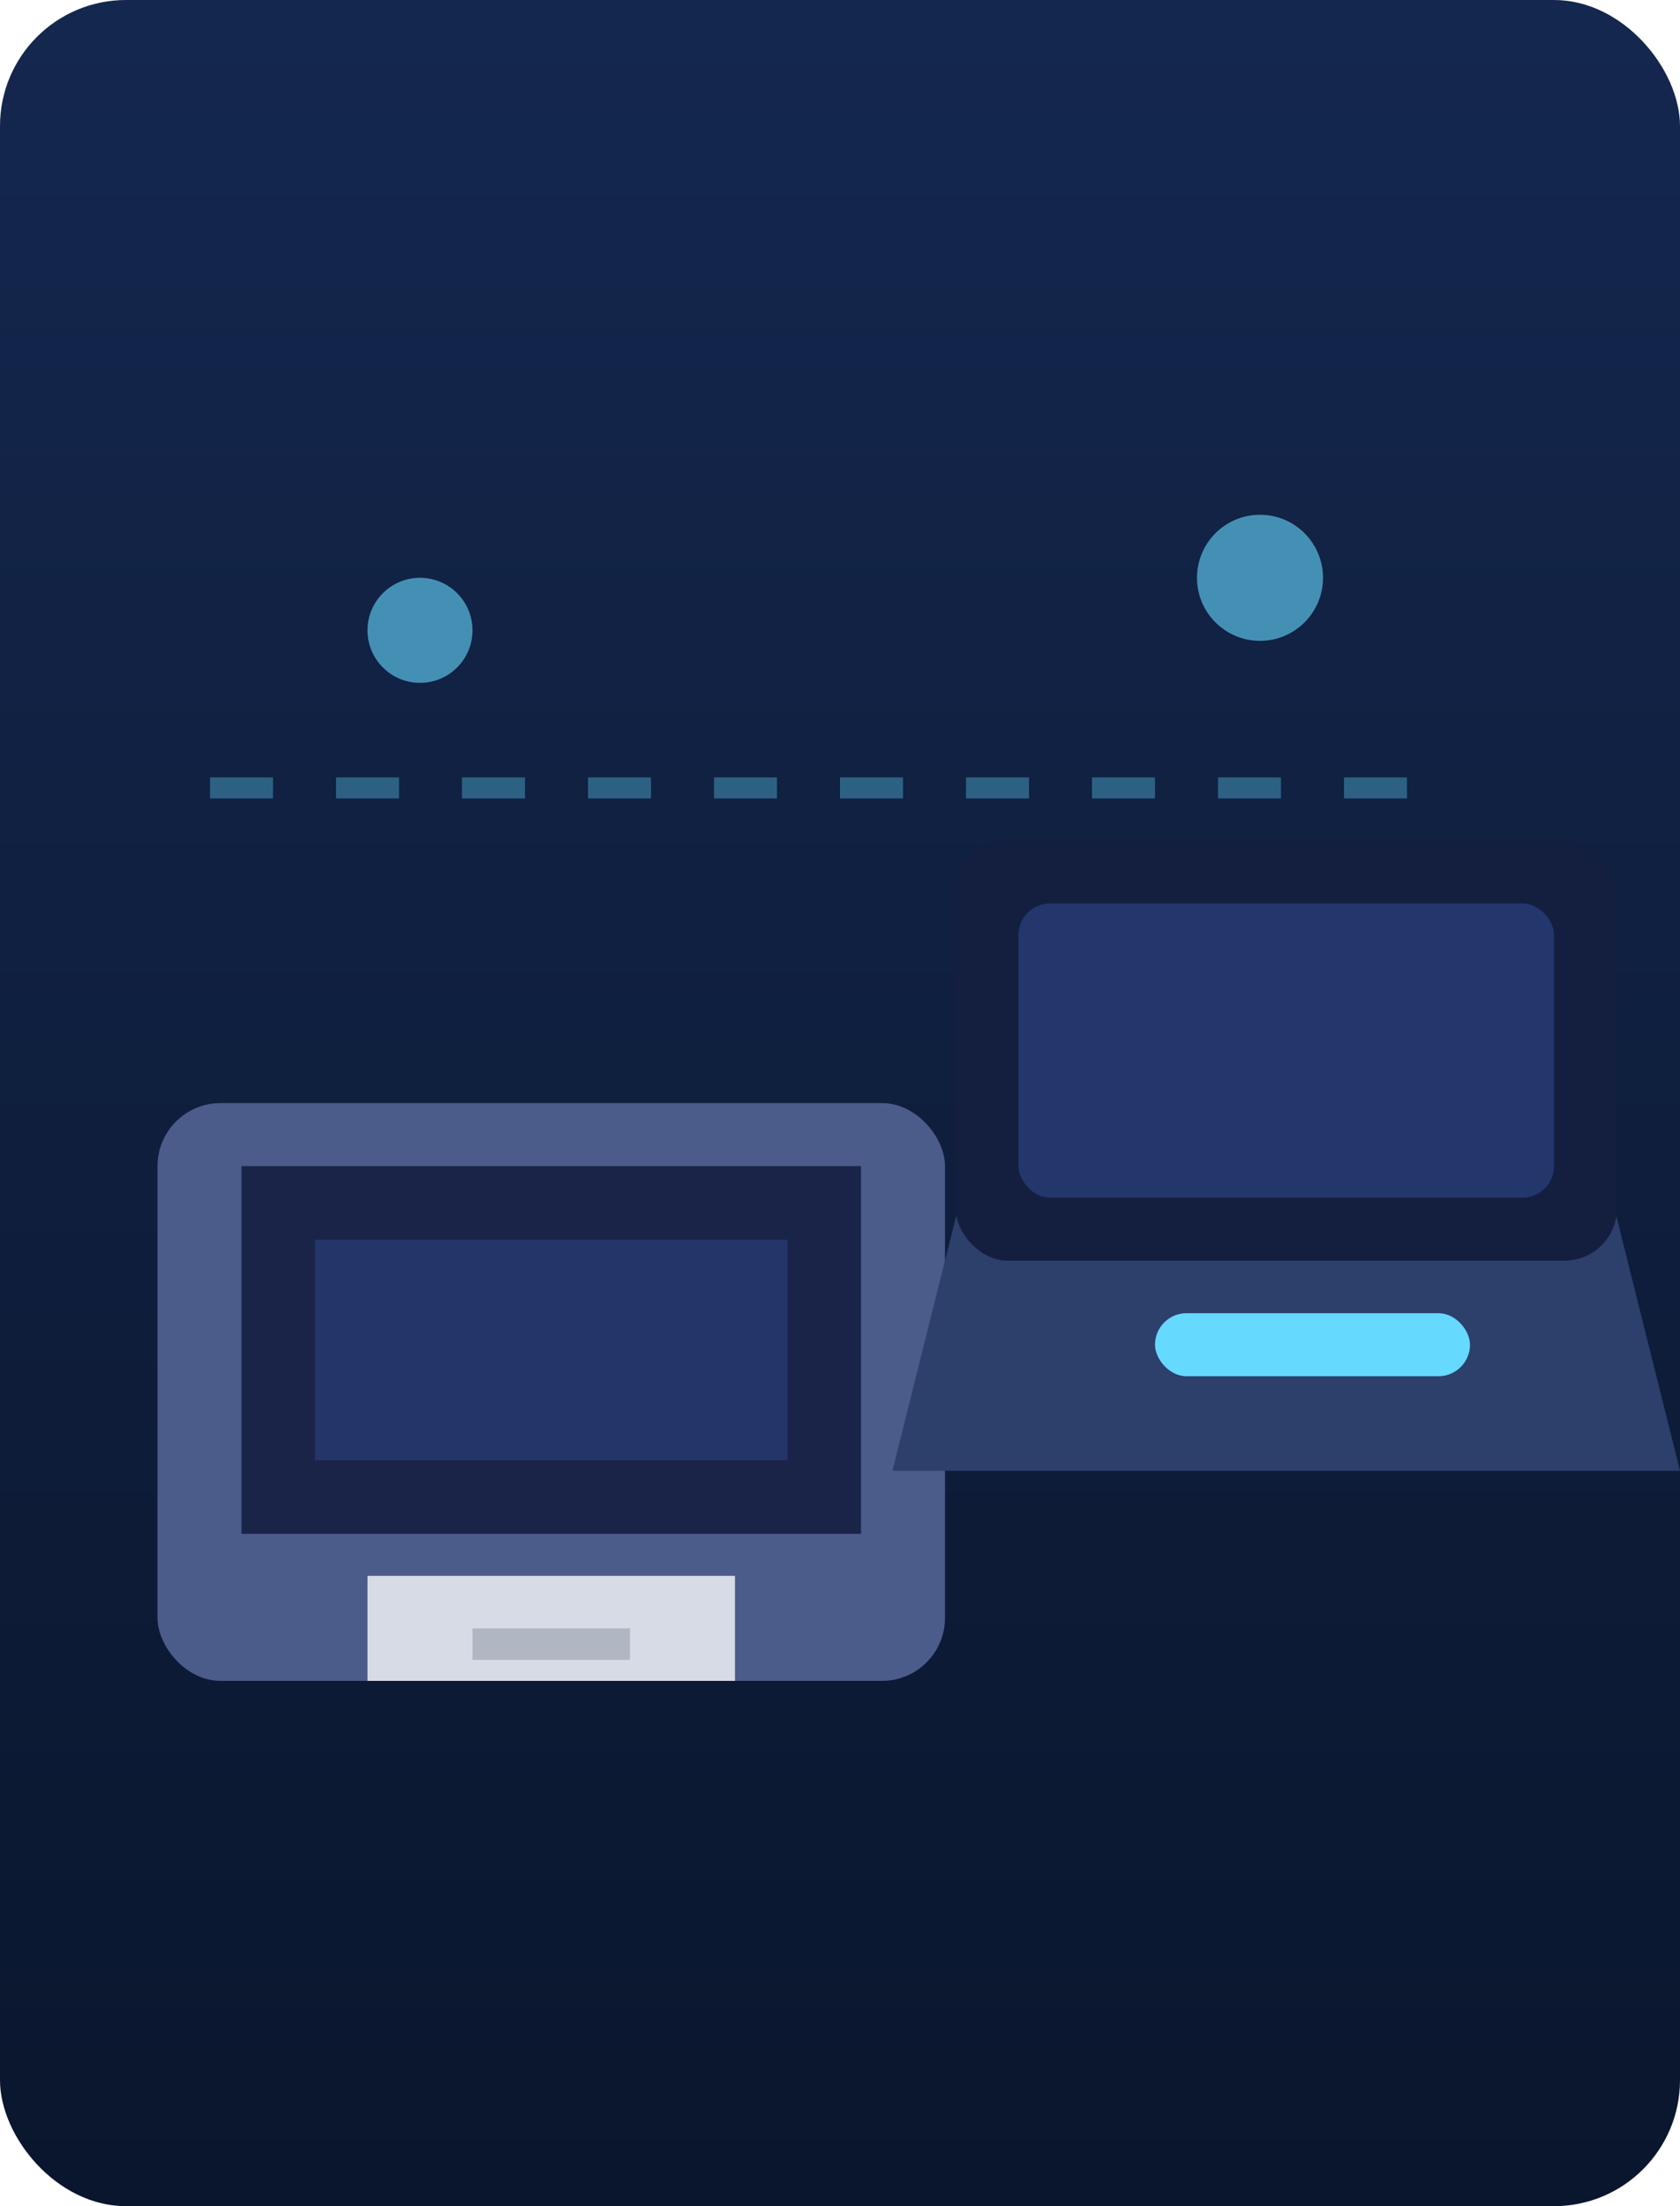 <svg xmlns="http://www.w3.org/2000/svg" viewBox="0 0 320 420" role="img" aria-labelledby="title desc">
  <title id="title">Computer Pioneers Cover</title>
  <desc id="desc">Vintage computer next to modern laptop.</desc>
  <defs>
    <linearGradient id="grad" x1="0" y1="0" x2="0" y2="1">
      <stop offset="0%" stop-color="#14274e" />
      <stop offset="100%" stop-color="#0a162d" />
    </linearGradient>
  </defs>
  <rect width="320" height="420" rx="24" fill="url(#grad)" />
  <g transform="translate(30 210)">
    <rect x="0" y="0" width="150" height="110" rx="12" fill="#4b5b8a" />
    <rect x="16" y="12" width="118" height="70" fill="#1a2448" />
    <rect x="30" y="26" width="90" height="42" fill="#24356a" />
    <rect x="40" y="90" width="70" height="20" fill="#d7dbe6" />
    <rect x="60" y="100" width="30" height="6" fill="#b0b6c2" />
  </g>
  <g transform="translate(170 160)">
    <polygon points="0 120 150 120 130 40 20 40" fill="#2d3f6b" />
    <rect x="12" y="0" width="126" height="80" rx="10" fill="#141f3f" />
    <rect x="24" y="12" width="102" height="56" rx="6" fill="#23376d" />
    <rect x="50" y="90" width="60" height="12" rx="6" fill="#66d9ff" />
  </g>
  <path d="M40 150h240" stroke="#66d9ff" stroke-width="4" stroke-dasharray="12 12" opacity="0.35" />
  <circle cx="80" cy="120" r="10" fill="#66d9ff" opacity="0.6" />
  <circle cx="240" cy="110" r="12" fill="#66d9ff" opacity="0.6" />
</svg>
